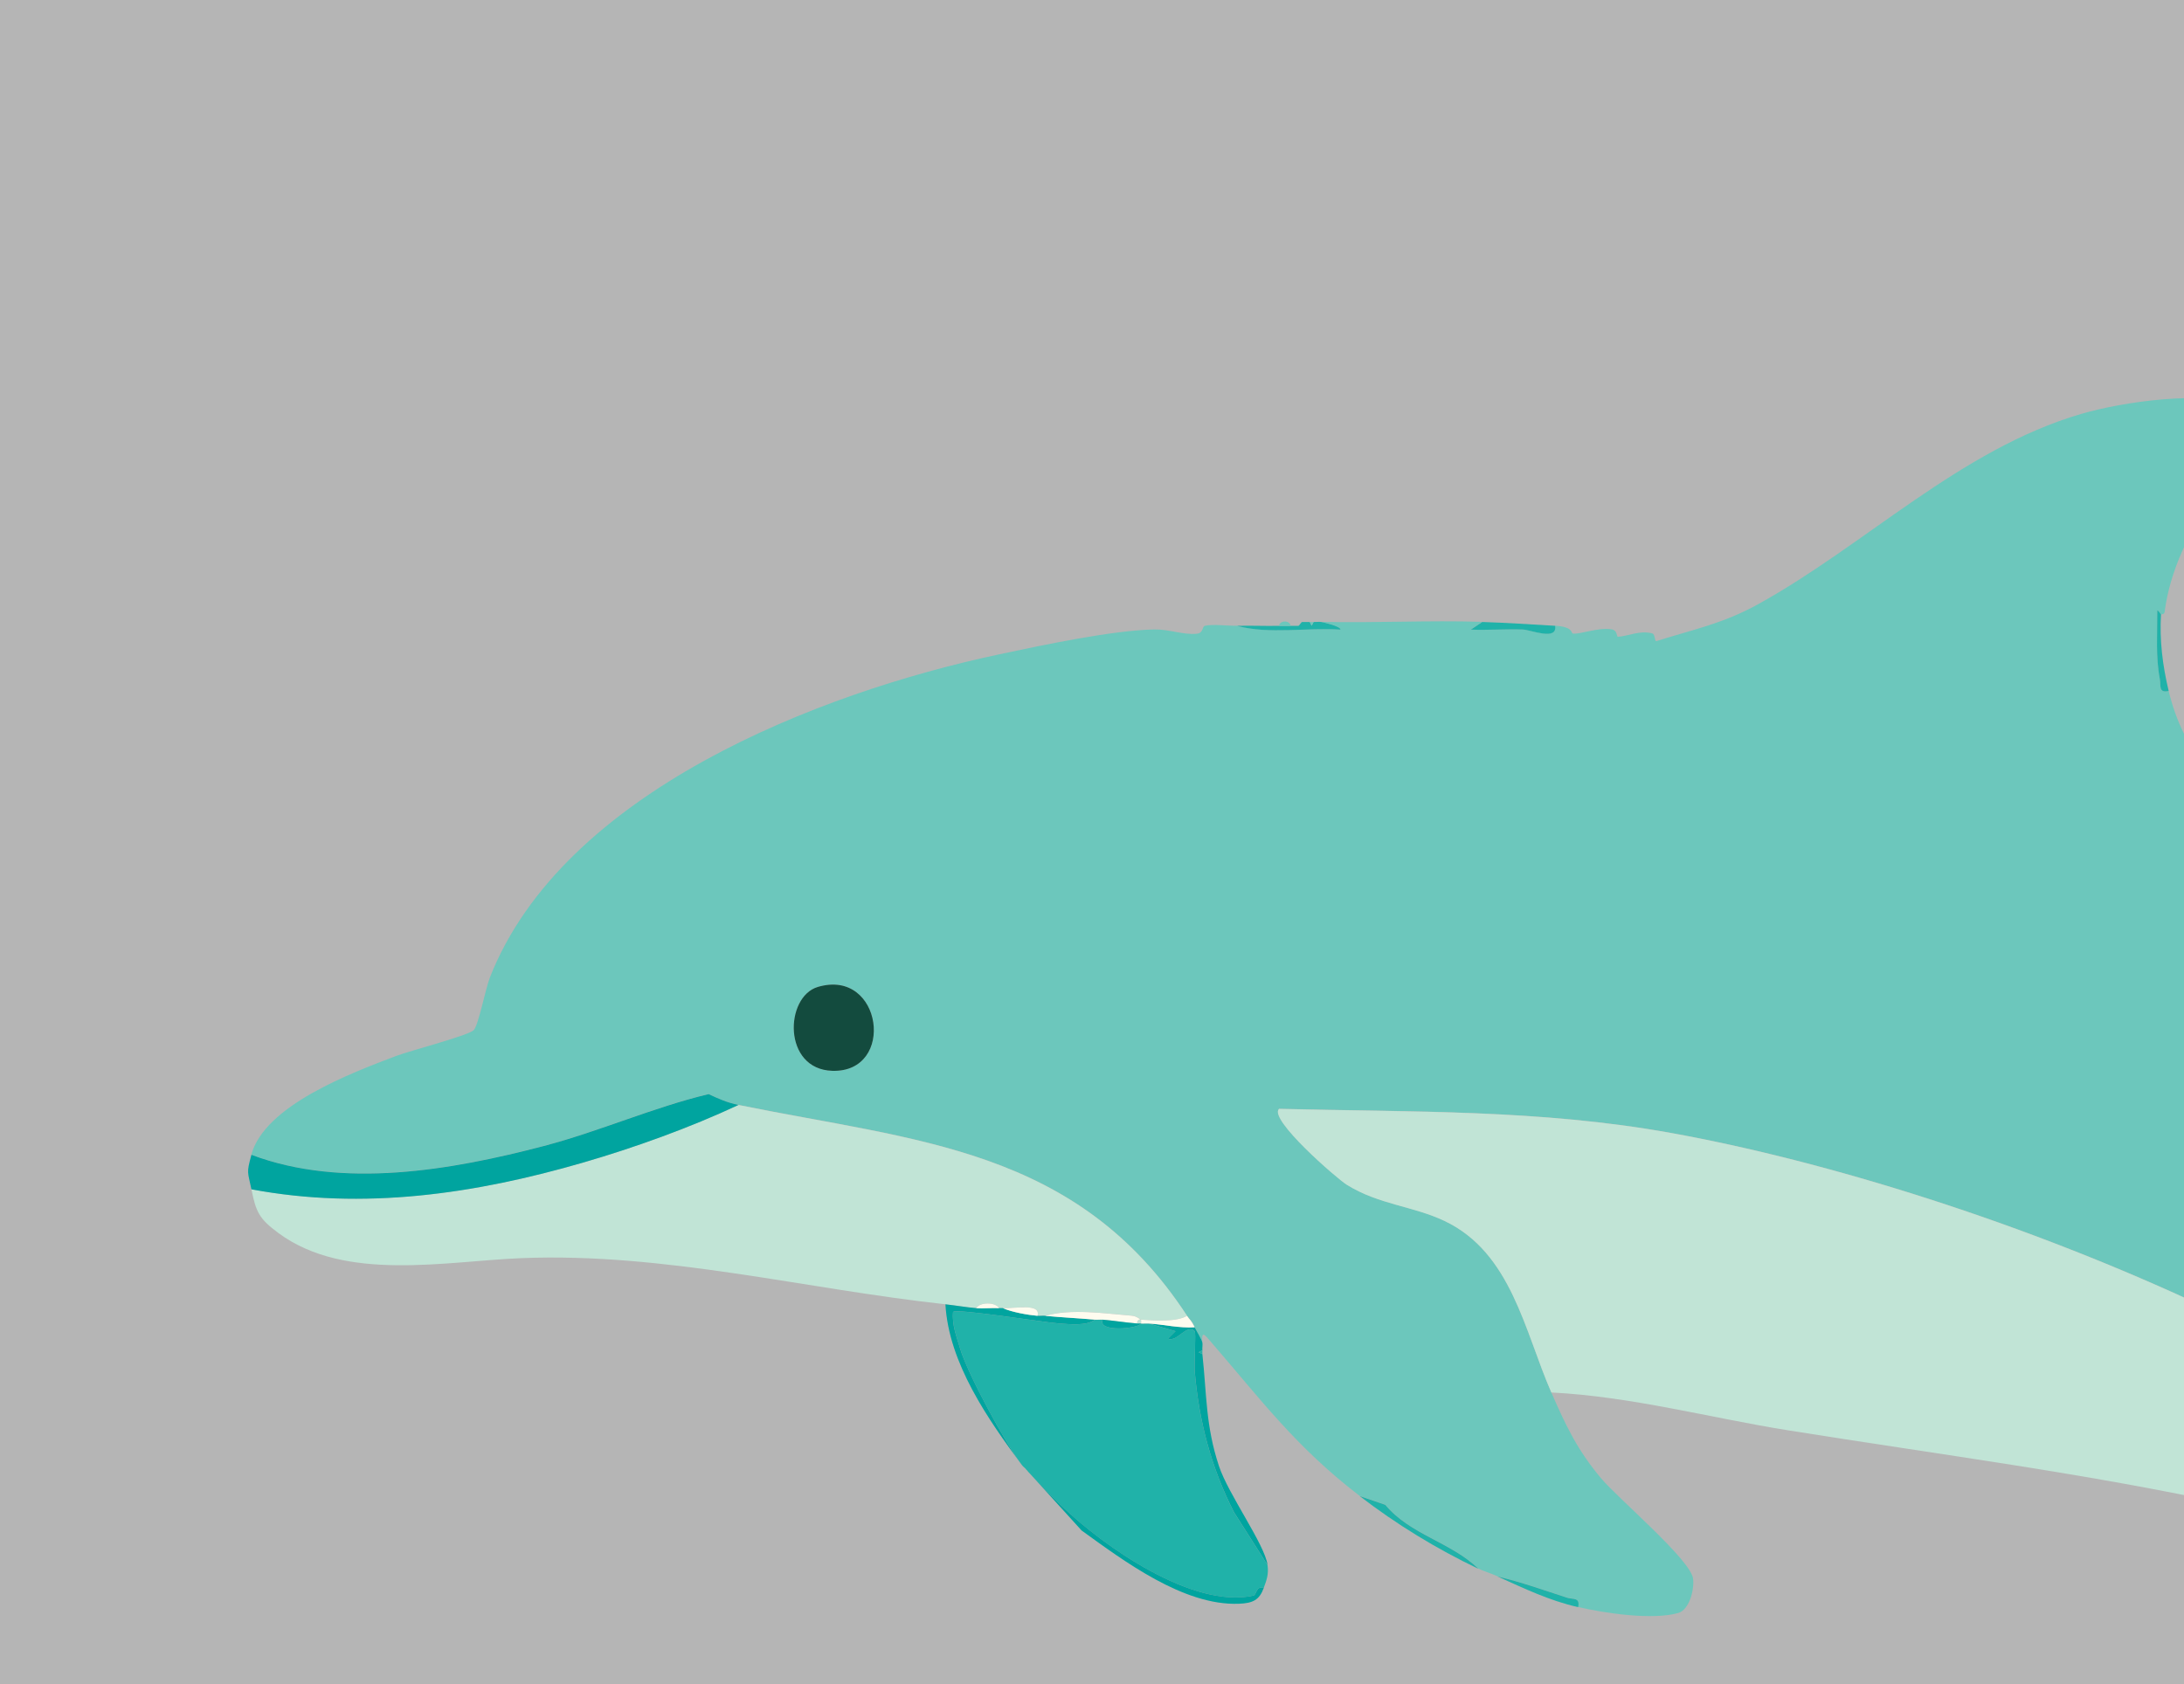 <svg width="669" height="516" viewBox="0 0 669 516" fill="none" xmlns="http://www.w3.org/2000/svg">
<rect x="0" y="0" width="669" height="516" fill="#808080" stroke="none"/>
<g clip-path="url(#clip0_504_11288)">
<rect width="669" height="516" fill="#D9D9D9" fill-opacity="0.6"/>
<g clip-path="url(#clip1_504_11288)">
<path d="M661.959 188.207C661.78 188.183 661.35 187.157 660.813 187.014C660.861 194.103 660.288 201.024 661.589 208.017C661.983 210.117 661.112 212.385 664.31 211.693C673.333 249.379 708.446 257.184 738.212 275.8C771.343 296.517 799.605 321.004 827.581 347.927L828.75 349.096C829.144 349.478 829.526 349.884 829.92 350.266L831.09 351.435C831.889 352.223 832.653 352.998 833.441 353.786L834.61 354.955C835.004 355.349 835.398 355.731 835.78 356.125C836.973 359.944 844.683 364.741 846.02 367.044C846.736 368.273 845.937 370.409 846.545 371.173C846.939 371.674 849.35 371.567 850.484 372.498C852.859 374.431 857.705 379.407 860.438 381.961C866.644 387.773 871.788 393.883 876.884 400.757C879.868 404.778 882.446 411.926 887.458 413.681C887.637 413.955 887.279 414.588 887.458 414.85C895.61 427.01 904.37 437.715 912.128 447.739C945.952 491.452 964.713 547.492 984.955 598.067L982.604 643.868C980.444 644.142 978.928 642.651 977.341 641.505C968.843 635.359 951.871 619.643 943.851 612.16C902.401 573.531 866.059 535.761 814.643 507.634C817.472 506.333 815.049 504.269 814.082 502.896C757.308 422.523 606.306 364.144 511.841 347.079C471.692 339.824 432.438 340.719 391.799 339.692C388.41 342.724 409.499 361.065 412.554 362.963C422.472 369.121 432.796 369.419 442.547 374.073C462.991 383.823 467.037 407.976 475.189 426.581C479.688 436.856 483.149 444.243 490.489 452.966C495.717 459.172 517.904 477.907 518.62 483.647C519.05 487.036 517.474 493.23 514.049 494.185C506.065 496.416 491.576 494.244 483.4 492.347C484.08 489.232 481.837 490.044 479.927 489.423C472.921 487.156 465.903 484.65 458.742 482.943C456.809 482.072 454.506 481.38 452.87 480.592C444.492 472.418 431.937 470.15 424.322 460.973L416.457 458.277C396.836 443.204 386.428 429.027 370.615 410.745C369.015 408.895 367.977 407.583 368.299 411.306C368.12 410.327 366.533 407.821 365.948 406.604C364.826 404.265 364.444 404.372 363.597 403.084C329.928 351.542 280.709 349.597 226.166 338.487C222.896 337.819 220.031 336.602 217.047 335.17C200.076 339.203 183.63 346.59 166.515 351.077C138.241 358.476 104.966 364.311 76.991 353.762C81.108 338.63 107.652 328.725 121.329 323.522C125.542 321.923 143.54 317.257 145.115 315.598C146.56 314.095 148.708 302.937 150.08 299.428C172.423 242.672 250.74 212.23 306.011 200.487C319.02 197.718 340.885 193.064 353.643 192.85C358.19 192.778 362.511 194.568 366.581 194.162C368.729 193.947 368.144 191.943 369.087 191.728C371.617 191.143 375.902 191.787 378.85 191.704C388.815 194.389 400.249 192.169 410.561 192.861C410.74 191.847 405.238 190.606 404.689 190.522C421.1 190.904 437.63 190.009 454.016 190.522L450.495 192.861C455.771 193.076 461.118 192.635 466.393 192.826C468.863 192.921 477.051 196.382 476.335 191.704C482.051 192.038 481.204 194.031 481.777 194.103C484.045 194.401 489.284 192.229 493.449 192.778C495.693 193.064 495.037 195.129 495.633 195.093C498.629 194.914 502.329 193.04 506.1 194.055C507.091 194.317 506.769 196.621 507.425 196.406C518.656 192.85 527.703 191.095 538.48 185.152C571.409 166.989 600.494 137.645 637.516 126.809C650.203 123.098 675.434 119.398 687.512 124.41C704.042 131.284 683.681 145.783 678.37 152.395C670.684 161.965 664.549 175.355 663.057 187.587C662.83 188.172 662.46 188.243 661.899 188.183L661.959 188.207ZM250.501 302.376C240.356 305.395 239.688 327.604 254.953 328.069C274.538 328.666 270.313 296.481 250.501 302.376Z" fill="#6CC7BC"/>
<path d="M814.655 507.658C730.525 461.642 640.13 453.026 547.61 438.193C523.502 434.326 499.667 427.846 475.201 426.617C467.049 408.013 463.003 383.847 442.559 374.109C432.796 369.455 422.484 369.145 412.566 362.999C409.499 361.102 388.41 342.76 391.811 339.729C432.45 340.755 471.704 339.86 511.853 347.115C606.318 364.18 757.319 422.56 814.094 502.932C815.061 504.293 817.472 506.369 814.655 507.67V507.658Z" fill="#C1E4D6"/>
<path d="M349.514 405.483C349.12 405.459 348.726 405.518 348.344 405.483C348.165 404.683 348.953 404.015 349.514 404.313C349.561 404.337 349.585 405.351 349.514 405.483Z" fill="#C1E4D6"/>
<path d="M226.19 338.535C280.732 349.645 329.94 351.591 363.621 403.132C360.351 405.053 353.655 404.6 349.526 404.301C349.347 404.289 348.201 403.191 346.685 403.072C338.259 402.416 328.174 400.817 320.154 403.12C319.378 403.048 318.578 403.191 317.802 403.12C318.96 399.17 310.964 400.924 307.228 400.769C306.834 400.757 306.44 400.793 306.058 400.769C304.948 398.883 300.198 398.848 299.017 400.769C296.188 400.53 292.715 399.933 289.624 399.599C246.443 394.886 203.561 383.716 159.783 385.458C136.486 386.389 105.802 392.881 85.321 377.797C79.294 373.357 78.411 371.245 77.014 364.371C111.328 370.816 145.438 365.815 178.641 356.173C194.431 351.591 211.438 345.445 226.19 338.535Z" fill="#C1E4D6"/>
<path d="M335.418 404.313C336.194 404.385 336.994 404.241 337.77 404.313C336.111 408.227 348.547 407.165 349.514 405.482C350.289 405.542 351.089 405.435 351.865 405.482L360.076 407.845L357.737 410.172C360.673 411.258 363.418 405.471 365.948 407.833C366.402 408.251 365.769 417.881 365.96 420.161C367.237 435.388 371.044 449.732 377.99 463.325L388.266 479.483C388.66 482.263 388.016 484.041 387.097 486.523C384.734 485.7 384.937 488.636 383.934 488.851C365.316 492.968 338.02 473.731 325.25 461.451C322.815 459.112 316.036 452.226 314.27 450.114C313.924 449.696 313.434 449.374 313.1 448.945C307.908 442.226 296.343 420.757 294.135 413.251C293.049 409.576 291.581 405.924 291.951 401.962C293.097 400.816 319.843 405.172 324.271 405.47C327.494 405.685 332.745 406.342 335.418 404.313Z" fill="#20B2A9"/>
<path d="M226.19 338.535C211.438 345.445 194.431 351.59 178.641 356.173C145.438 365.815 111.339 370.815 77.014 364.371C75.893 358.858 75.439 359.574 77.014 353.798C104.978 364.347 138.265 358.524 166.539 351.113C183.653 346.626 200.112 339.251 217.071 335.206C220.055 336.638 222.919 337.855 226.19 338.523V338.535Z" fill="#00A49F"/>
<path d="M299.005 400.781C301.32 400.972 303.719 400.65 306.046 400.781C306.44 400.805 306.834 400.769 307.216 400.781C309.854 401.986 314.902 402.881 317.79 403.132C318.566 403.203 319.366 403.06 320.142 403.132C325.178 403.609 330.358 403.86 335.407 404.301C332.733 406.33 327.482 405.674 324.259 405.459C319.843 405.16 293.097 400.805 291.939 401.95C291.557 405.912 293.037 409.564 294.123 413.239C296.343 420.746 307.896 442.214 313.088 448.933C302.681 434.911 290.615 417.619 289.6 399.611C292.703 399.945 296.176 400.554 298.993 400.781H299.005Z" fill="#00A49F"/>
<path d="M365.96 406.652C366.545 407.869 368.132 410.375 368.311 411.354C368.442 412.058 368.228 412.941 368.311 413.705L367.165 414.29L368.311 414.874C369.66 427.238 369.278 436.737 373.384 449.148C376.272 457.871 387.395 473.11 388.278 479.471L378.002 463.313C371.044 449.72 367.249 435.376 365.972 420.149C365.781 417.87 366.402 408.239 365.96 407.822C363.43 405.459 360.685 411.247 357.749 410.161L360.088 407.834L351.877 405.471C356.615 405.793 361.198 406.939 365.972 406.64L365.96 406.652Z" fill="#00A49F"/>
<path d="M314.282 450.114C316.06 452.227 322.827 459.112 325.262 461.451C338.032 473.731 365.327 492.968 383.946 488.851C384.937 488.636 384.746 485.7 387.109 486.524C385.76 490.163 383.839 491.178 379.494 491.345C362.535 492.013 344.155 478.158 331.313 468.898L314.27 450.114H314.282Z" fill="#00A49F"/>
<path d="M476.37 191.74C477.086 196.43 468.911 192.957 466.429 192.862C461.153 192.671 455.806 193.112 450.531 192.898L454.052 190.559C461.356 190.785 469.03 191.31 476.37 191.728V191.74Z" fill="#20B2A9"/>
<path d="M401.204 190.558L401.789 191.704L402.374 190.558C403.137 190.594 403.997 190.451 404.725 190.558C405.262 190.642 410.764 191.883 410.597 192.897C400.285 192.193 388.863 194.425 378.886 191.74C383.182 191.62 387.515 191.835 391.811 191.74C392.981 191.716 394.162 191.752 395.332 191.74C396.12 191.74 396.895 191.752 397.683 191.74C397.982 191.74 398.59 190.57 398.853 190.57C399.641 190.558 400.416 190.582 401.204 190.57V190.558Z" fill="#20B2A9"/>
<path d="M661.959 188.208C661.482 196.215 662.448 203.948 664.31 211.693C661.112 212.385 661.983 210.106 661.589 208.017C660.276 201.036 660.861 194.115 660.813 187.014C661.362 187.157 661.792 188.184 661.959 188.208Z" fill="#20B2A9"/>
<path d="M458.754 482.991C465.915 484.686 472.945 487.192 479.939 489.471C481.849 490.092 484.092 489.28 483.412 492.395C474.258 490.271 467.061 486.715 458.742 483.003L458.754 482.991Z" fill="#20B2A9"/>
<path d="M416.469 458.336L424.334 461.033C431.948 470.21 444.504 472.478 452.882 480.652C439.969 474.495 427.795 467.036 416.469 458.336Z" fill="#20B2A9"/>
<path d="M395.332 191.74C394.162 191.752 392.981 191.716 391.811 191.74C391.978 189.974 395.165 189.974 395.332 191.74Z" fill="#6CC7BC"/>
<path d="M368.311 414.874L367.165 414.289L368.311 413.705C368.347 414.086 368.263 414.492 368.311 414.874Z" fill="#20B2A9"/>
<path d="M401.204 190.558C401.598 190.558 401.992 190.535 402.374 190.558L401.789 191.704L401.204 190.558Z" fill="#6CC7BC"/>
<path d="M397.671 191.74L398.841 190.57C398.578 190.57 397.97 191.74 397.671 191.74Z" fill="#6CC7BC"/>
<path d="M250.501 302.376C270.313 296.481 274.538 328.666 254.953 328.069C239.688 327.604 240.356 305.395 250.501 302.376Z" fill="#134B3E"/>
<path d="M349.514 404.313C348.953 404.014 348.165 404.695 348.344 405.482C344.704 405.196 341.255 404.611 337.77 404.313C336.994 404.241 336.194 404.384 335.418 404.313C330.37 403.859 325.178 403.621 320.154 403.143C328.162 400.84 338.247 402.427 346.685 403.096C348.201 403.215 349.335 404.313 349.526 404.325L349.514 404.313Z" fill="#FEFCEF"/>
<path d="M365.96 406.652C361.186 406.95 356.603 405.805 351.865 405.483C351.089 405.435 350.289 405.542 349.514 405.483C349.585 405.351 349.561 404.337 349.514 404.313C353.643 404.611 360.339 405.065 363.609 403.144C364.456 404.432 364.838 404.325 365.96 406.664V406.652Z" fill="#FEFCEF"/>
<path d="M307.228 400.781C310.964 400.936 318.948 399.17 317.802 403.131C314.914 402.881 309.866 401.998 307.228 400.781Z" fill="#FEFCEF"/>
<path d="M306.058 400.781C303.731 400.649 301.332 400.972 299.017 400.781C300.198 398.859 304.948 398.895 306.058 400.781Z" fill="#FEFCEF"/>
<path d="M348.344 405.482C348.738 405.518 349.132 405.459 349.514 405.482C348.547 407.165 336.111 408.215 337.77 404.313C341.255 404.611 344.704 405.208 348.344 405.482Z" fill="#00A49F"/>
</g>
</g>
<defs>
<clipPath id="clip0_504_11288">
<rect width="669" height="516" fill="white"/>
</clipPath>
<clipPath id="clip1_504_11288">
<rect width="1049" height="611" fill="white" transform="translate(76 122)"/>
</clipPath>
</defs>
</svg>
